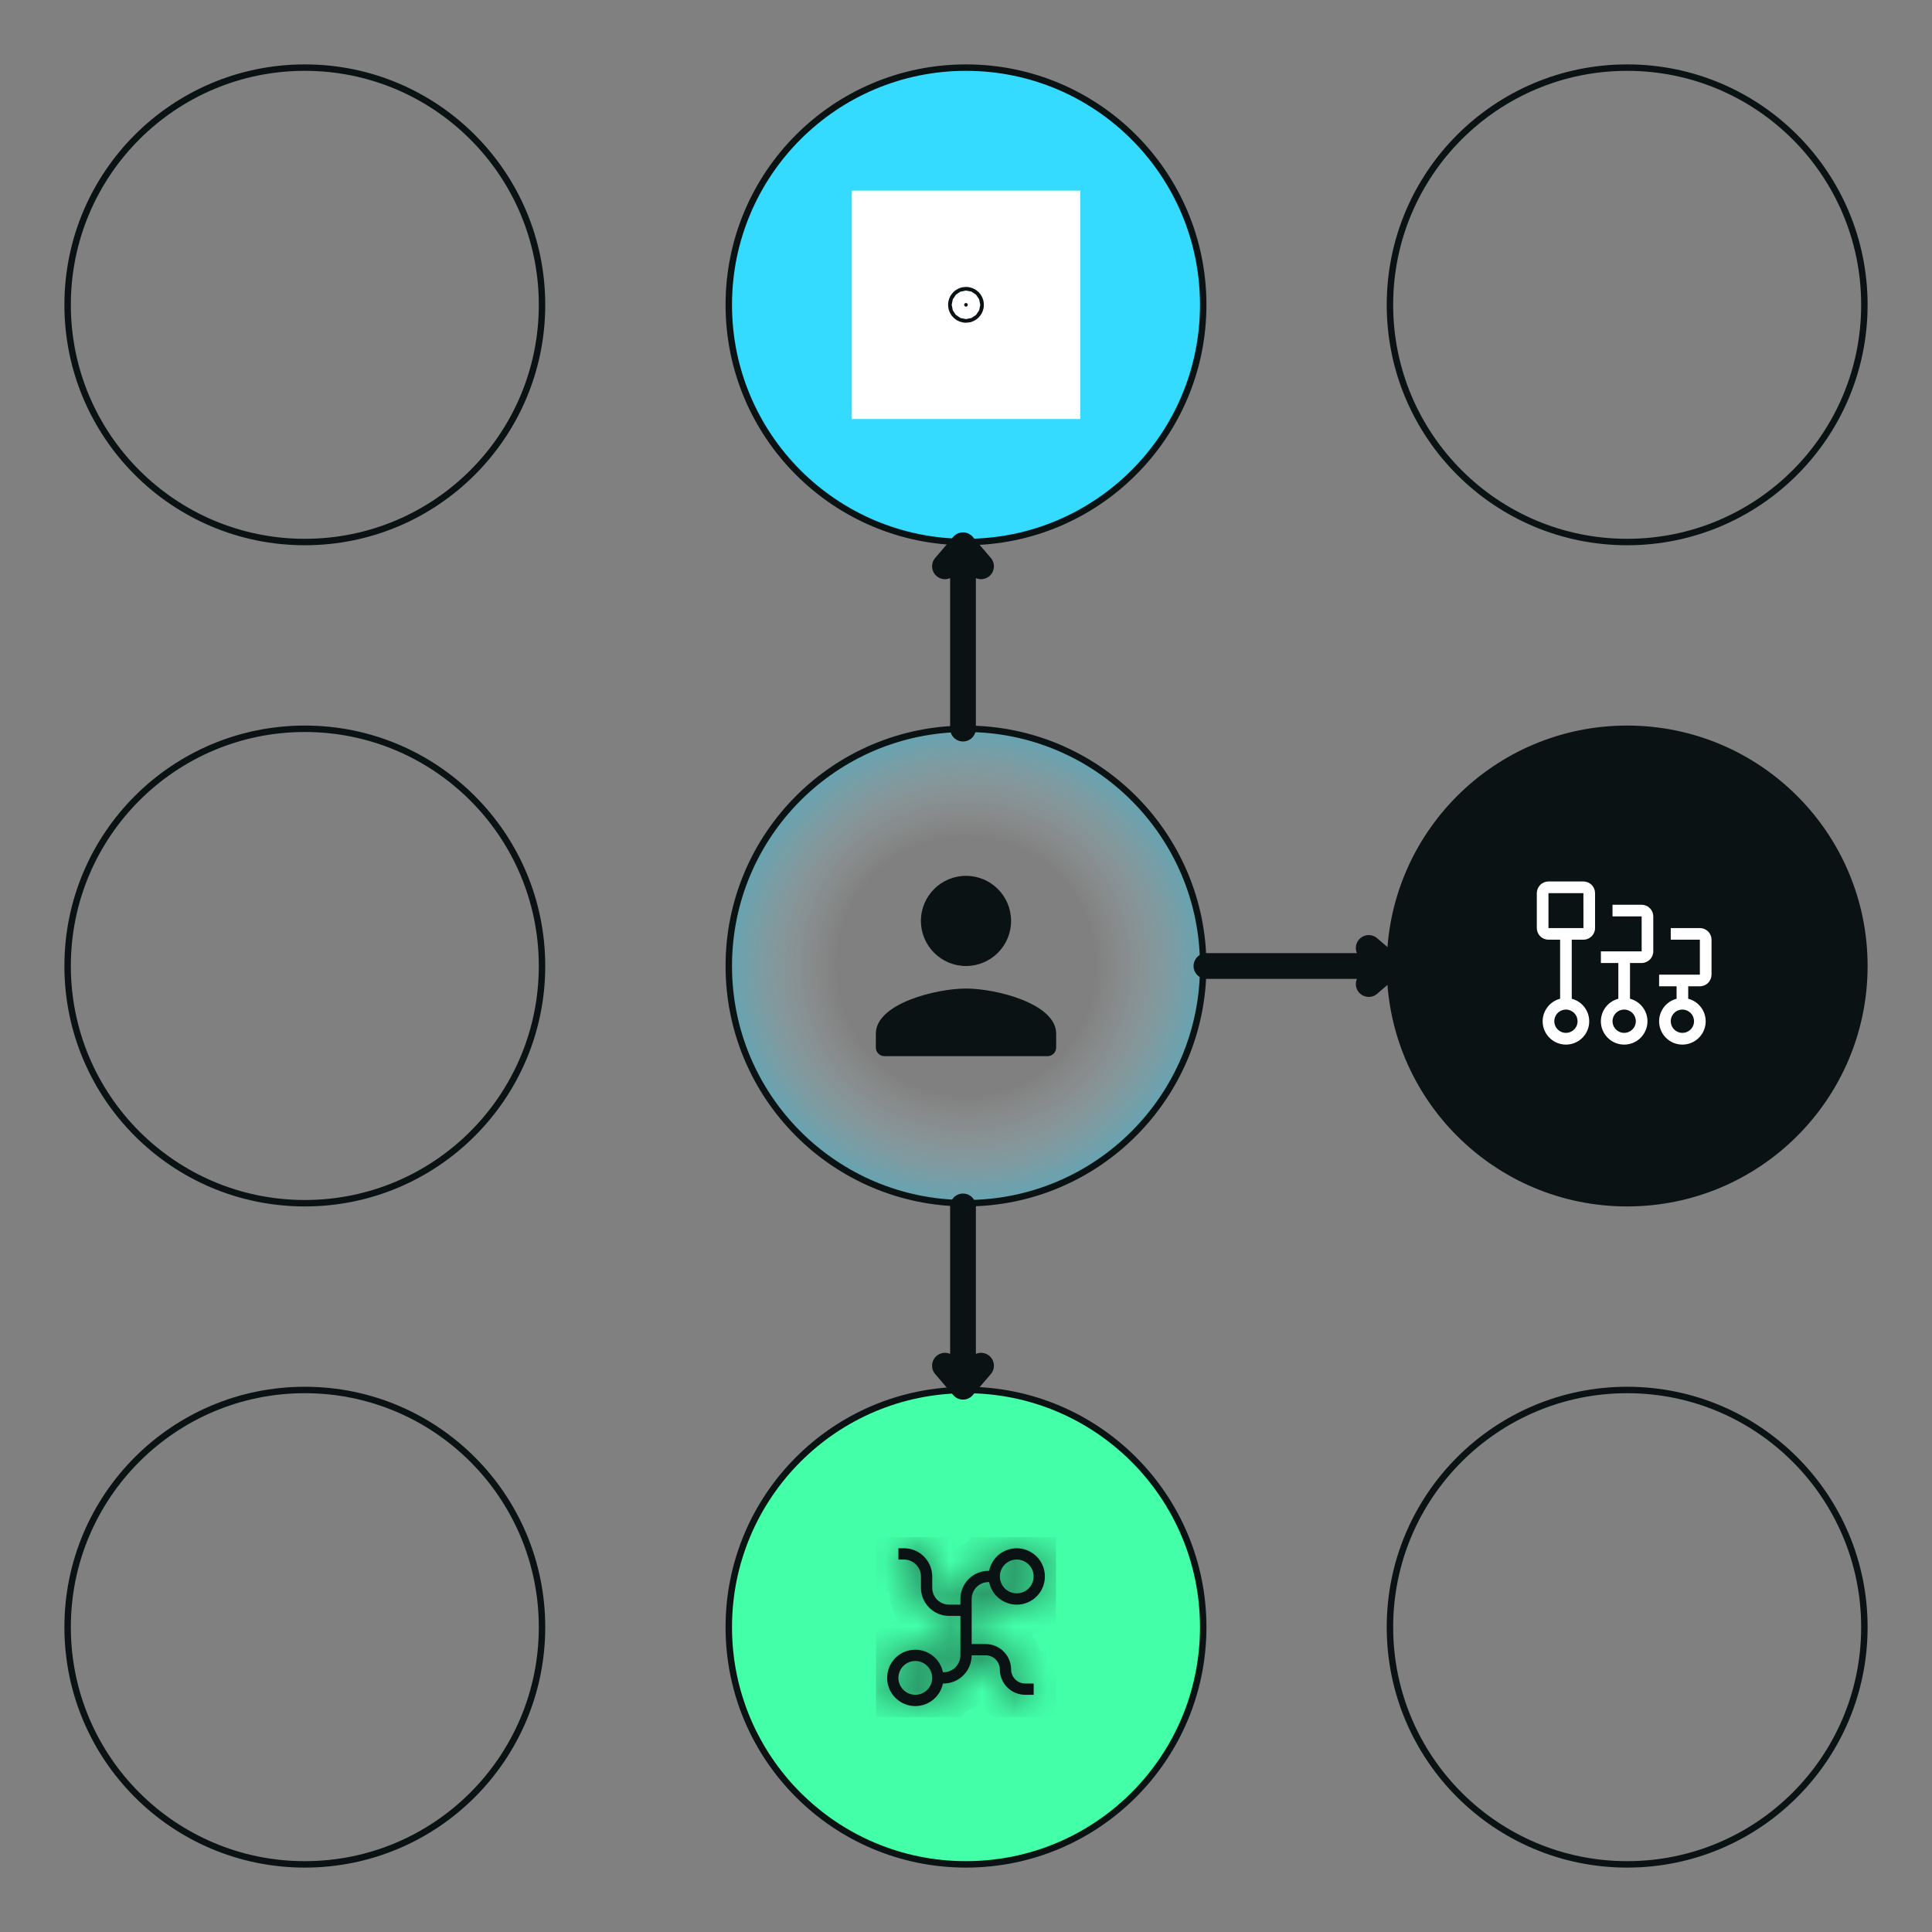 <svg width="60" height="60" viewBox="0 0 60 60" fill="none" xmlns="http://www.w3.org/2000/svg">
<rect x="0" y="0" width="60" height="60" fill="#808080" stroke="none"/>
<path d="M37.367 9.467C37.367 13.535 34.068 16.833 30 16.833C25.931 16.833 22.633 13.535 22.633 9.467C22.633 5.398 25.931 2.1 30 2.1C34.068 2.1 37.367 5.398 37.367 9.467Z" fill="#34DBFF" stroke="#0A1214" stroke-width="0.2"/>
<rect width="7.093" height="7.093" transform="translate(26.453 5.92)" fill="white" style="mix-blend-mode:multiply"/>
<path d="M29.943 9.467C29.943 9.435 29.968 9.41 30 9.41C30.031 9.41 30.056 9.435 30.056 9.467C30.056 9.498 30.031 9.523 30 9.523C29.968 9.523 29.943 9.498 29.943 9.467Z" fill="#0A1214" stroke="#0A1214"/>
<path d="M37.367 30C37.367 34.069 34.068 37.367 30 37.367C25.931 37.367 22.633 34.069 22.633 30C22.633 25.931 25.931 22.633 30 22.633C34.068 22.633 37.367 25.931 37.367 30Z" fill="url(#paint0_radial_3016_7798)" stroke="#0A1214" stroke-width="0.2"/>
<path d="M30 30C30.774 30 31.4 29.373 31.4 28.6C31.4 27.826 30.774 27.2 30 27.2C29.227 27.2 28.6 27.826 28.6 28.6C28.6 29.373 29.227 30 30 30ZM30 30.7C29.066 30.7 27.2 31.169 27.2 32.1V32.533C27.2 32.681 27.32 32.8 27.467 32.8H30H32.533C32.681 32.8 32.8 32.681 32.8 32.533V32.1C32.8 31.169 30.935 30.7 30 30.7Z" fill="#0A1214"/>
<path d="M37.367 50.533C37.367 54.602 34.068 57.9 30 57.9C25.931 57.9 22.633 54.602 22.633 50.533C22.633 46.465 25.931 43.167 30 43.167C34.068 43.167 37.367 46.465 37.367 50.533Z" fill="#43FFA8" stroke="#0A1214" stroke-width="0.2"/>
<g clip-path="url(#clip0_3016_7798)">
<mask id="path-7-inside-1_3016_7798" fill="white">
<path d="M30.176 49.658C30.176 49.519 30.231 49.385 30.329 49.287C30.428 49.188 30.561 49.133 30.701 49.133H30.718C30.762 49.346 30.882 49.534 31.057 49.663C31.232 49.791 31.448 49.851 31.663 49.829C31.879 49.807 32.079 49.706 32.224 49.545C32.37 49.384 32.45 49.175 32.45 48.958C32.45 48.741 32.37 48.532 32.224 48.371C32.079 48.211 31.879 48.109 31.663 48.088C31.448 48.066 31.232 48.125 31.057 48.253C30.882 48.382 30.762 48.571 30.718 48.783H30.701C30.468 48.783 30.246 48.875 30.082 49.039C29.918 49.204 29.826 49.426 29.826 49.658V49.833H29.476C29.336 49.833 29.203 49.778 29.104 49.679C29.006 49.581 28.951 49.447 28.951 49.308V48.958C28.951 48.726 28.858 48.504 28.694 48.34C28.53 48.175 28.308 48.083 28.076 48.083H27.901V48.433H28.076C28.215 48.433 28.348 48.489 28.447 48.587C28.545 48.685 28.601 48.819 28.601 48.958V49.308C28.601 49.54 28.693 49.763 28.857 49.927C29.021 50.091 29.244 50.183 29.476 50.183H29.826V51.408C29.826 51.547 29.77 51.681 29.672 51.779C29.573 51.878 29.44 51.933 29.301 51.933H29.283C29.24 51.721 29.119 51.532 28.944 51.403C28.77 51.275 28.554 51.216 28.338 51.238C28.122 51.259 27.922 51.361 27.777 51.521C27.631 51.682 27.551 51.891 27.551 52.108C27.551 52.325 27.631 52.534 27.777 52.695C27.922 52.856 28.122 52.957 28.338 52.979C28.554 53.001 28.77 52.941 28.944 52.813C29.119 52.684 29.24 52.496 29.283 52.283H29.301C29.533 52.283 29.755 52.191 29.919 52.027C30.083 51.863 30.176 51.64 30.176 51.408H30.613C30.729 51.408 30.84 51.454 30.922 51.536C31.005 51.618 31.051 51.73 31.051 51.846C31.051 52.054 31.134 52.254 31.282 52.402C31.429 52.55 31.629 52.633 31.838 52.633H32.101V52.283H31.838C31.722 52.283 31.611 52.237 31.529 52.155C31.447 52.073 31.401 51.962 31.401 51.846C31.4 51.637 31.317 51.437 31.169 51.289C31.022 51.142 30.822 51.059 30.613 51.058H30.176V49.658ZM31.576 48.433C31.679 48.433 31.781 48.464 31.867 48.522C31.954 48.579 32.021 48.661 32.061 48.757C32.1 48.853 32.111 48.959 32.09 49.061C32.07 49.163 32.02 49.256 31.947 49.329C31.873 49.403 31.78 49.453 31.678 49.473C31.576 49.493 31.471 49.483 31.375 49.443C31.279 49.404 31.197 49.336 31.139 49.25C31.081 49.163 31.051 49.062 31.051 48.958C31.051 48.819 31.106 48.685 31.204 48.587C31.303 48.489 31.436 48.433 31.576 48.433ZM28.426 52.633C28.322 52.633 28.22 52.602 28.134 52.545C28.048 52.487 27.98 52.405 27.941 52.309C27.901 52.213 27.89 52.108 27.911 52.006C27.931 51.904 27.981 51.81 28.054 51.737C28.128 51.663 28.221 51.614 28.323 51.593C28.425 51.573 28.531 51.583 28.627 51.623C28.722 51.663 28.804 51.73 28.862 51.816C28.92 51.903 28.951 52.004 28.951 52.108C28.951 52.247 28.895 52.381 28.797 52.479C28.698 52.578 28.565 52.633 28.426 52.633Z"/>
</mask>
<path d="M30.176 49.658C30.176 49.519 30.231 49.385 30.329 49.287C30.428 49.188 30.561 49.133 30.701 49.133H30.718C30.762 49.346 30.882 49.534 31.057 49.663C31.232 49.791 31.448 49.851 31.663 49.829C31.879 49.807 32.079 49.706 32.224 49.545C32.37 49.384 32.45 49.175 32.45 48.958C32.45 48.741 32.37 48.532 32.224 48.371C32.079 48.211 31.879 48.109 31.663 48.088C31.448 48.066 31.232 48.125 31.057 48.253C30.882 48.382 30.762 48.571 30.718 48.783H30.701C30.468 48.783 30.246 48.875 30.082 49.039C29.918 49.204 29.826 49.426 29.826 49.658V49.833H29.476C29.336 49.833 29.203 49.778 29.104 49.679C29.006 49.581 28.951 49.447 28.951 49.308V48.958C28.951 48.726 28.858 48.504 28.694 48.34C28.53 48.175 28.308 48.083 28.076 48.083H27.901V48.433H28.076C28.215 48.433 28.348 48.489 28.447 48.587C28.545 48.685 28.601 48.819 28.601 48.958V49.308C28.601 49.54 28.693 49.763 28.857 49.927C29.021 50.091 29.244 50.183 29.476 50.183H29.826V51.408C29.826 51.547 29.77 51.681 29.672 51.779C29.573 51.878 29.44 51.933 29.301 51.933H29.283C29.24 51.721 29.119 51.532 28.944 51.403C28.77 51.275 28.554 51.216 28.338 51.238C28.122 51.259 27.922 51.361 27.777 51.521C27.631 51.682 27.551 51.891 27.551 52.108C27.551 52.325 27.631 52.534 27.777 52.695C27.922 52.856 28.122 52.957 28.338 52.979C28.554 53.001 28.77 52.941 28.944 52.813C29.119 52.684 29.24 52.496 29.283 52.283H29.301C29.533 52.283 29.755 52.191 29.919 52.027C30.083 51.863 30.176 51.64 30.176 51.408H30.613C30.729 51.408 30.84 51.454 30.922 51.536C31.005 51.618 31.051 51.73 31.051 51.846C31.051 52.054 31.134 52.254 31.282 52.402C31.429 52.55 31.629 52.633 31.838 52.633H32.101V52.283H31.838C31.722 52.283 31.611 52.237 31.529 52.155C31.447 52.073 31.401 51.962 31.401 51.846C31.4 51.637 31.317 51.437 31.169 51.289C31.022 51.142 30.822 51.059 30.613 51.058H30.176V49.658ZM31.576 48.433C31.679 48.433 31.781 48.464 31.867 48.522C31.954 48.579 32.021 48.661 32.061 48.757C32.1 48.853 32.111 48.959 32.09 49.061C32.07 49.163 32.02 49.256 31.947 49.329C31.873 49.403 31.78 49.453 31.678 49.473C31.576 49.493 31.471 49.483 31.375 49.443C31.279 49.404 31.197 49.336 31.139 49.25C31.081 49.163 31.051 49.062 31.051 48.958C31.051 48.819 31.106 48.685 31.204 48.587C31.303 48.489 31.436 48.433 31.576 48.433ZM28.426 52.633C28.322 52.633 28.22 52.602 28.134 52.545C28.048 52.487 27.98 52.405 27.941 52.309C27.901 52.213 27.89 52.108 27.911 52.006C27.931 51.904 27.981 51.81 28.054 51.737C28.128 51.663 28.221 51.614 28.323 51.593C28.425 51.573 28.531 51.583 28.627 51.623C28.722 51.663 28.804 51.73 28.862 51.816C28.92 51.903 28.951 52.004 28.951 52.108C28.951 52.247 28.895 52.381 28.797 52.479C28.698 52.578 28.565 52.633 28.426 52.633Z" fill="#0A1214"/>
<path d="M30.718 49.133L31.698 48.933L31.535 48.133H30.718V49.133ZM32.224 49.545L31.483 48.874L31.483 48.874L32.224 49.545ZM32.224 48.371L31.483 49.042L31.483 49.042L32.224 48.371ZM31.663 48.088L31.764 47.093L31.663 48.088ZM30.718 48.783V49.783H31.535L31.698 48.983L30.718 48.783ZM29.826 49.833V50.833H30.826V49.833H29.826ZM27.901 48.083V47.083H26.901V48.083H27.901ZM27.901 48.433H26.901V49.433H27.901V48.433ZM29.826 50.183H30.826V49.183H29.826V50.183ZM29.283 51.933L28.303 52.133L28.467 52.933H29.283V51.933ZM28.944 51.403L29.537 50.598H29.537L28.944 51.403ZM27.777 51.521L28.518 52.192H28.518L27.777 51.521ZM27.777 52.695L28.518 52.024L28.518 52.024L27.777 52.695ZM28.944 52.813L29.537 53.618H29.537L28.944 52.813ZM29.283 52.283V51.283H28.467L28.303 52.083L29.283 52.283ZM30.176 51.408V50.408H29.176V51.408H30.176ZM31.051 51.846H30.051L30.051 51.848L31.051 51.846ZM31.838 52.633L31.836 53.633H31.838V52.633ZM32.101 52.633V53.633H33.101V52.633H32.101ZM32.101 52.283H33.101V51.283H32.101V52.283ZM31.401 51.846H32.401L32.401 51.843L31.401 51.846ZM30.613 51.058L30.615 50.058H30.613V51.058ZM30.176 51.058H29.176V52.058H30.176V51.058ZM27.911 52.006L28.892 52.201L27.911 52.006ZM31.176 49.658C31.176 49.784 31.126 49.905 31.037 49.994L29.622 48.58C29.336 48.866 29.176 49.254 29.176 49.658H31.176ZM31.037 49.994C30.947 50.083 30.827 50.133 30.701 50.133V48.133C30.296 48.133 29.908 48.294 29.622 48.58L31.037 49.994ZM30.701 50.133H30.718V48.133H30.701V50.133ZM29.738 49.333C29.831 49.788 30.09 50.193 30.464 50.468L31.649 48.858C31.674 48.876 31.692 48.903 31.698 48.933L29.738 49.333ZM30.464 50.468C30.838 50.744 31.302 50.87 31.764 50.824L31.563 48.834C31.594 48.831 31.625 48.839 31.649 48.858L30.464 50.468ZM31.764 50.824C32.226 50.777 32.655 50.56 32.966 50.216L31.483 48.874C31.503 48.851 31.532 48.837 31.563 48.834L31.764 50.824ZM32.966 50.216C33.278 49.871 33.45 49.423 33.45 48.958H31.45C31.45 48.927 31.462 48.897 31.483 48.874L32.966 50.216ZM33.45 48.958C33.45 48.493 33.278 48.045 32.966 47.701L31.483 49.042C31.462 49.019 31.45 48.989 31.45 48.958H33.45ZM32.966 47.701C32.655 47.356 32.226 47.139 31.764 47.093L31.563 49.083C31.532 49.079 31.503 49.065 31.483 49.042L32.966 47.701ZM31.764 47.093C31.302 47.046 30.838 47.173 30.464 47.448L31.649 49.059C31.625 49.077 31.594 49.086 31.563 49.083L31.764 47.093ZM30.464 47.448C30.09 47.723 29.831 48.128 29.738 48.583L31.698 48.983C31.692 49.014 31.674 49.041 31.649 49.059L30.464 47.448ZM30.718 47.783H30.701V49.783H30.718V47.783ZM30.701 47.783C30.203 47.783 29.726 47.981 29.375 48.332L30.789 49.747C30.765 49.77 30.734 49.783 30.701 49.783V47.783ZM29.375 48.332C29.023 48.684 28.826 49.161 28.826 49.658H30.826C30.826 49.691 30.812 49.723 30.789 49.747L29.375 48.332ZM28.826 49.658V49.833H30.826V49.658H28.826ZM29.826 48.833H29.476V50.833H29.826V48.833ZM29.476 48.833C29.602 48.833 29.722 48.883 29.811 48.972L28.397 50.386C28.683 50.672 29.071 50.833 29.476 50.833V48.833ZM29.811 48.972C29.901 49.061 29.951 49.182 29.951 49.308H27.951C27.951 49.713 28.111 50.1 28.397 50.386L29.811 48.972ZM29.951 49.308V48.958H27.951V49.308H29.951ZM29.951 48.958C29.951 48.461 29.753 47.984 29.401 47.632L27.987 49.047C27.964 49.023 27.951 48.991 27.951 48.958H29.951ZM29.401 47.632C29.05 47.281 28.573 47.083 28.076 47.083V49.083C28.043 49.083 28.011 49.07 27.987 49.047L29.401 47.632ZM28.076 47.083H27.901V49.083H28.076V47.083ZM26.901 48.083V48.433H28.901V48.083H26.901ZM27.901 49.433H28.076V47.433H27.901V49.433ZM28.076 49.433C27.95 49.433 27.829 49.383 27.74 49.294L29.154 47.88C28.868 47.594 28.48 47.433 28.076 47.433V49.433ZM27.74 49.294C27.651 49.205 27.601 49.084 27.601 48.958H29.601C29.601 48.554 29.44 48.166 29.154 47.88L27.74 49.294ZM27.601 48.958V49.308H29.601V48.958H27.601ZM27.601 49.308C27.601 49.806 27.798 50.282 28.15 50.634L29.564 49.22C29.587 49.243 29.601 49.275 29.601 49.308H27.601ZM28.15 50.634C28.501 50.986 28.978 51.183 29.476 51.183V49.183C29.509 49.183 29.541 49.196 29.564 49.22L28.15 50.634ZM29.476 51.183H29.826V49.183H29.476V51.183ZM28.826 50.183V51.408H30.826V50.183H28.826ZM28.826 51.408C28.826 51.282 28.876 51.161 28.965 51.072L30.379 52.486C30.665 52.2 30.826 51.813 30.826 51.408H28.826ZM28.965 51.072C29.054 50.983 29.175 50.933 29.301 50.933V52.933C29.705 52.933 30.093 52.773 30.379 52.486L28.965 51.072ZM29.301 50.933H29.283V52.933H29.301V50.933ZM30.263 51.733C30.17 51.278 29.911 50.873 29.537 50.598L28.352 52.209C28.327 52.191 28.309 52.163 28.303 52.133L30.263 51.733ZM29.537 50.598C29.163 50.323 28.7 50.196 28.237 50.243L28.438 52.233C28.407 52.236 28.377 52.227 28.352 52.209L29.537 50.598ZM28.237 50.243C27.775 50.289 27.346 50.506 27.035 50.851L28.518 52.192C28.498 52.215 28.469 52.229 28.438 52.233L28.237 50.243ZM27.035 50.851C26.723 51.195 26.551 51.644 26.551 52.108H28.551C28.551 52.139 28.539 52.169 28.518 52.192L27.035 50.851ZM26.551 52.108C26.551 52.573 26.723 53.021 27.035 53.366L28.518 52.024C28.539 52.047 28.551 52.077 28.551 52.108H26.551ZM27.035 53.366C27.346 53.71 27.775 53.927 28.237 53.974L28.438 51.984C28.469 51.987 28.498 52.001 28.518 52.024L27.035 53.366ZM28.237 53.974C28.7 54.02 29.163 53.894 29.537 53.618L28.352 52.008C28.377 51.989 28.407 51.981 28.438 51.984L28.237 53.974ZM29.537 53.618C29.911 53.343 30.17 52.938 30.263 52.483L28.303 52.083C28.309 52.053 28.327 52.026 28.352 52.008L29.537 53.618ZM29.283 53.283H29.301V51.283H29.283V53.283ZM29.301 53.283C29.798 53.283 30.275 53.086 30.626 52.734L29.212 51.32C29.236 51.296 29.267 51.283 29.301 51.283V53.283ZM30.626 52.734C30.978 52.382 31.176 51.906 31.176 51.408H29.176C29.176 51.375 29.189 51.343 29.212 51.32L30.626 52.734ZM30.176 52.408H30.613V50.408H30.176V52.408ZM30.613 52.408C30.464 52.408 30.321 52.349 30.215 52.243L31.63 50.829C31.36 50.56 30.994 50.408 30.613 50.408V52.408ZM30.215 52.243C30.11 52.138 30.051 51.995 30.051 51.846H32.051C32.051 51.464 31.899 51.099 31.63 50.829L30.215 52.243ZM30.051 51.848C30.052 52.321 30.24 52.775 30.575 53.109L31.989 51.695C32.028 51.734 32.05 51.788 32.051 51.843L30.051 51.848ZM30.575 53.109C30.909 53.444 31.363 53.632 31.836 53.633L31.84 51.633C31.896 51.633 31.95 51.656 31.989 51.695L30.575 53.109ZM31.838 53.633H32.101V51.633H31.838V53.633ZM33.101 52.633V52.283H31.101V52.633H33.101ZM32.101 51.283H31.838V53.283H32.101V51.283ZM31.838 51.283C31.987 51.283 32.13 51.342 32.236 51.448L30.822 52.862C31.091 53.132 31.457 53.283 31.838 53.283V51.283ZM32.236 51.448C32.341 51.553 32.401 51.697 32.401 51.846H30.401C30.401 52.227 30.552 52.593 30.822 52.862L32.236 51.448ZM32.401 51.843C32.4 51.37 32.211 50.917 31.877 50.582L30.462 51.996C30.423 51.957 30.401 51.904 30.401 51.848L32.401 51.843ZM31.877 50.582C31.542 50.248 31.088 50.059 30.615 50.058L30.611 52.058C30.555 52.058 30.502 52.036 30.462 51.996L31.877 50.582ZM30.613 50.058H30.176V52.058H30.613V50.058ZM31.176 51.058V49.658H29.176V51.058H31.176ZM31.576 49.433C31.482 49.433 31.39 49.405 31.312 49.353L32.423 47.69C32.172 47.523 31.877 47.433 31.576 47.433V49.433ZM31.312 49.353C31.234 49.301 31.173 49.227 31.137 49.14L32.984 48.375C32.869 48.096 32.674 47.858 32.423 47.69L31.312 49.353ZM31.137 49.14C31.101 49.053 31.091 48.958 31.11 48.865L33.071 49.256C33.13 48.96 33.1 48.653 32.984 48.375L31.137 49.14ZM31.11 48.865C31.128 48.773 31.173 48.689 31.24 48.622L32.654 50.036C32.867 49.823 33.013 49.551 33.071 49.256L31.11 48.865ZM31.24 48.622C31.306 48.556 31.391 48.511 31.483 48.492L31.873 50.454C32.169 50.395 32.441 50.25 32.654 50.036L31.24 48.622ZM31.483 48.492C31.575 48.474 31.671 48.483 31.757 48.519L30.992 50.367C31.271 50.483 31.577 50.513 31.873 50.454L31.483 48.492ZM31.757 48.519C31.844 48.555 31.918 48.616 31.971 48.694L30.308 49.805C30.475 50.056 30.713 50.252 30.992 50.367L31.757 48.519ZM31.971 48.694C32.023 48.772 32.051 48.864 32.051 48.958H30.051C30.051 49.26 30.14 49.555 30.308 49.805L31.971 48.694ZM32.051 48.958C32.051 49.084 32.001 49.205 31.912 49.294L30.497 47.88C30.211 48.166 30.051 48.554 30.051 48.958H32.051ZM31.912 49.294C31.822 49.383 31.702 49.433 31.576 49.433V47.433C31.171 47.433 30.783 47.594 30.497 47.88L31.912 49.294ZM28.426 51.633C28.52 51.633 28.611 51.661 28.689 51.713L27.578 53.376C27.829 53.544 28.124 53.633 28.426 53.633V51.633ZM28.689 51.713C28.768 51.765 28.828 51.84 28.864 51.926L27.017 52.692C27.132 52.97 27.328 53.209 27.578 53.376L28.689 51.713ZM28.864 51.926C28.9 52.013 28.91 52.109 28.892 52.201L26.93 51.811C26.871 52.106 26.901 52.413 27.017 52.692L28.864 51.926ZM28.892 52.201C28.873 52.293 28.828 52.378 28.762 52.444L27.347 51.03C27.134 51.243 26.989 51.515 26.93 51.811L28.892 52.201ZM28.762 52.444C28.695 52.511 28.61 52.556 28.518 52.574L28.128 50.612C27.832 50.671 27.561 50.817 27.347 51.03L28.762 52.444ZM28.518 52.574C28.426 52.592 28.331 52.583 28.244 52.547L29.009 50.699C28.73 50.584 28.424 50.554 28.128 50.612L28.518 52.574ZM28.244 52.547C28.157 52.511 28.083 52.45 28.031 52.372L29.694 51.261C29.526 51.01 29.288 50.815 29.009 50.699L28.244 52.547ZM28.031 52.372C27.979 52.294 27.951 52.202 27.951 52.108H29.951C29.951 51.807 29.861 51.512 29.694 51.261L28.031 52.372ZM27.951 52.108C27.951 51.982 28.001 51.861 28.09 51.772L29.504 53.187C29.79 52.901 29.951 52.513 29.951 52.108H27.951ZM28.09 51.772C28.179 51.683 28.3 51.633 28.426 51.633V53.633C28.83 53.633 29.218 53.472 29.504 53.187L28.09 51.772Z" fill="#0A1214" mask="url(#path-7-inside-1_3016_7798)"/>
</g>
<path d="M29.907 22.627L29.907 16.933M29.907 16.933L29.347 17.587M29.907 16.933L30.467 17.587" stroke="#0A1214" stroke-width="0.8" stroke-linecap="round" stroke-linejoin="round"/>
<path d="M37.467 30L43.16 30M43.16 30L42.507 29.44M43.16 30L42.507 30.56" stroke="#0A1214" stroke-width="0.8" stroke-linecap="round" stroke-linejoin="round"/>
<path d="M29.907 37.467L29.907 43.066M29.907 43.066L30.467 42.413M29.907 43.066L29.347 42.413" stroke="#0A1214" stroke-width="0.8" stroke-linecap="round" stroke-linejoin="round"/>
<path d="M16.833 9.467C16.833 13.535 13.535 16.833 9.467 16.833C5.398 16.833 2.1 13.535 2.1 9.467C2.1 5.398 5.398 2.1 9.467 2.1C13.535 2.1 16.833 5.398 16.833 9.467Z" stroke="#0A1214" stroke-width="0.2"/>
<path d="M57.9 9.467C57.9 13.535 54.602 16.833 50.533 16.833C46.465 16.833 43.166 13.535 43.166 9.467C43.166 5.398 46.465 2.1 50.533 2.1C54.602 2.1 57.9 5.398 57.9 9.467Z" stroke="#0A1214" stroke-width="0.2"/>
<path d="M16.833 50.533C16.833 54.602 13.535 57.9 9.467 57.9C5.398 57.9 2.1 54.602 2.1 50.533C2.1 46.465 5.398 43.167 9.467 43.167C13.535 43.167 16.833 46.465 16.833 50.533Z" stroke="#0A1214" stroke-width="0.2"/>
<path d="M57.9 50.533C57.9 54.602 54.602 57.9 50.533 57.9C46.465 57.9 43.166 54.602 43.166 50.533C43.166 46.465 46.465 43.167 50.533 43.167C54.602 43.167 57.9 46.465 57.9 50.533Z" stroke="#0A1214" stroke-width="0.2"/>
<path d="M57.9 30C57.9 34.069 54.602 37.367 50.533 37.367C46.465 37.367 43.166 34.069 43.166 30C43.166 25.931 46.465 22.633 50.533 22.633C54.602 22.633 57.9 25.931 57.9 30Z" fill="#0A1214" stroke="#0A1214" stroke-width="0.2"/>
<g clip-path="url(#clip1_3016_7798)">
<path d="M52.791 28.822H51.887V29.183H52.791V30.268H51.525V30.63H52.068V31.017C51.897 31.061 51.748 31.166 51.65 31.312C51.551 31.457 51.509 31.634 51.531 31.809C51.553 31.983 51.638 32.144 51.77 32.26C51.902 32.377 52.072 32.441 52.248 32.441C52.424 32.441 52.594 32.377 52.727 32.26C52.859 32.144 52.944 31.983 52.966 31.809C52.988 31.634 52.946 31.457 52.847 31.312C52.748 31.166 52.6 31.061 52.429 31.017V30.63H52.791C52.887 30.63 52.979 30.592 53.047 30.524C53.114 30.456 53.152 30.364 53.153 30.268V29.183C53.152 29.087 53.114 28.995 53.047 28.928C52.979 28.86 52.887 28.822 52.791 28.822ZM52.61 31.715C52.61 31.787 52.589 31.856 52.549 31.916C52.509 31.975 52.453 32.022 52.387 32.049C52.321 32.077 52.248 32.084 52.178 32.07C52.108 32.056 52.043 32.021 51.993 31.971C51.942 31.92 51.908 31.856 51.894 31.785C51.88 31.715 51.887 31.643 51.914 31.577C51.942 31.511 51.988 31.454 52.047 31.414C52.107 31.375 52.177 31.353 52.248 31.353C52.344 31.353 52.436 31.392 52.504 31.459C52.572 31.527 52.61 31.619 52.61 31.715Z" fill="white"/>
<path d="M50.983 28.098H50.078V28.46H50.983V29.545H49.717V29.907H50.259V31.017C50.089 31.061 49.94 31.166 49.841 31.312C49.743 31.457 49.7 31.634 49.722 31.809C49.745 31.983 49.83 32.144 49.962 32.26C50.094 32.377 50.264 32.441 50.44 32.441C50.616 32.441 50.786 32.377 50.918 32.26C51.05 32.144 51.135 31.983 51.158 31.809C51.18 31.634 51.138 31.457 51.039 31.312C50.94 31.166 50.791 31.061 50.621 31.017V29.907H50.983C51.078 29.907 51.17 29.868 51.238 29.801C51.306 29.733 51.344 29.641 51.344 29.545V28.46C51.344 28.364 51.306 28.272 51.238 28.204C51.17 28.137 51.078 28.098 50.983 28.098ZM50.802 31.715C50.802 31.787 50.781 31.856 50.741 31.916C50.701 31.975 50.645 32.022 50.578 32.049C50.512 32.077 50.44 32.084 50.37 32.07C50.299 32.056 50.235 32.021 50.184 31.971C50.134 31.92 50.099 31.856 50.085 31.785C50.071 31.715 50.078 31.643 50.106 31.577C50.133 31.511 50.18 31.454 50.239 31.414C50.299 31.375 50.368 31.353 50.44 31.353C50.536 31.353 50.628 31.392 50.696 31.459C50.763 31.527 50.802 31.619 50.802 31.715Z" fill="white"/>
<path d="M49.174 27.375H48.089C47.993 27.375 47.901 27.413 47.834 27.481C47.766 27.549 47.728 27.641 47.727 27.737V28.822C47.728 28.918 47.766 29.009 47.834 29.077C47.901 29.145 47.993 29.183 48.089 29.183H48.451V31.017C48.28 31.061 48.132 31.166 48.033 31.312C47.934 31.457 47.892 31.634 47.914 31.809C47.936 31.983 48.021 32.144 48.154 32.26C48.286 32.377 48.456 32.441 48.632 32.441C48.808 32.441 48.978 32.377 49.11 32.26C49.242 32.144 49.327 31.983 49.349 31.809C49.371 31.634 49.329 31.457 49.23 31.312C49.132 31.166 48.983 31.061 48.812 31.017V29.183H49.174C49.27 29.183 49.362 29.145 49.43 29.077C49.498 29.009 49.536 28.918 49.536 28.822V27.737C49.536 27.641 49.498 27.549 49.43 27.481C49.362 27.413 49.27 27.375 49.174 27.375ZM48.993 31.715C48.993 31.787 48.972 31.856 48.932 31.916C48.893 31.975 48.836 32.022 48.77 32.049C48.704 32.077 48.631 32.084 48.561 32.07C48.491 32.056 48.426 32.021 48.376 31.971C48.325 31.92 48.291 31.856 48.277 31.785C48.263 31.715 48.27 31.643 48.298 31.577C48.325 31.511 48.371 31.454 48.431 31.414C48.49 31.375 48.56 31.353 48.632 31.353C48.728 31.353 48.819 31.392 48.887 31.459C48.955 31.527 48.993 31.619 48.993 31.715ZM48.089 28.822V27.737H49.174L49.175 28.822H48.089Z" fill="white"/>
</g>
<path d="M16.833 30C16.833 34.069 13.535 37.367 9.467 37.367C5.398 37.367 2.1 34.069 2.1 30C2.1 25.931 5.398 22.633 9.467 22.633C13.535 22.633 16.833 25.931 16.833 30Z" stroke="#0A1214" stroke-width="0.2"/>
<defs>
<radialGradient id="paint0_radial_3016_7798" cx="0" cy="0" r="1" gradientUnits="userSpaceOnUse" gradientTransform="translate(30 30) rotate(90) scale(7.467 7.467)">
<stop offset="0.536" stop-color="white" stop-opacity="0"/>
<stop offset="1" stop-color="#34DBFF" stop-opacity="0.4"/>
</radialGradient>
<clipPath id="clip0_3016_7798">
<rect width="5.6" height="5.6" fill="white" transform="translate(27.2 47.733)"/>
</clipPath>
<clipPath id="clip1_3016_7798">
<rect width="5.787" height="5.787" fill="white" transform="translate(47.547 27.013)"/>
</clipPath>
</defs>
</svg>
